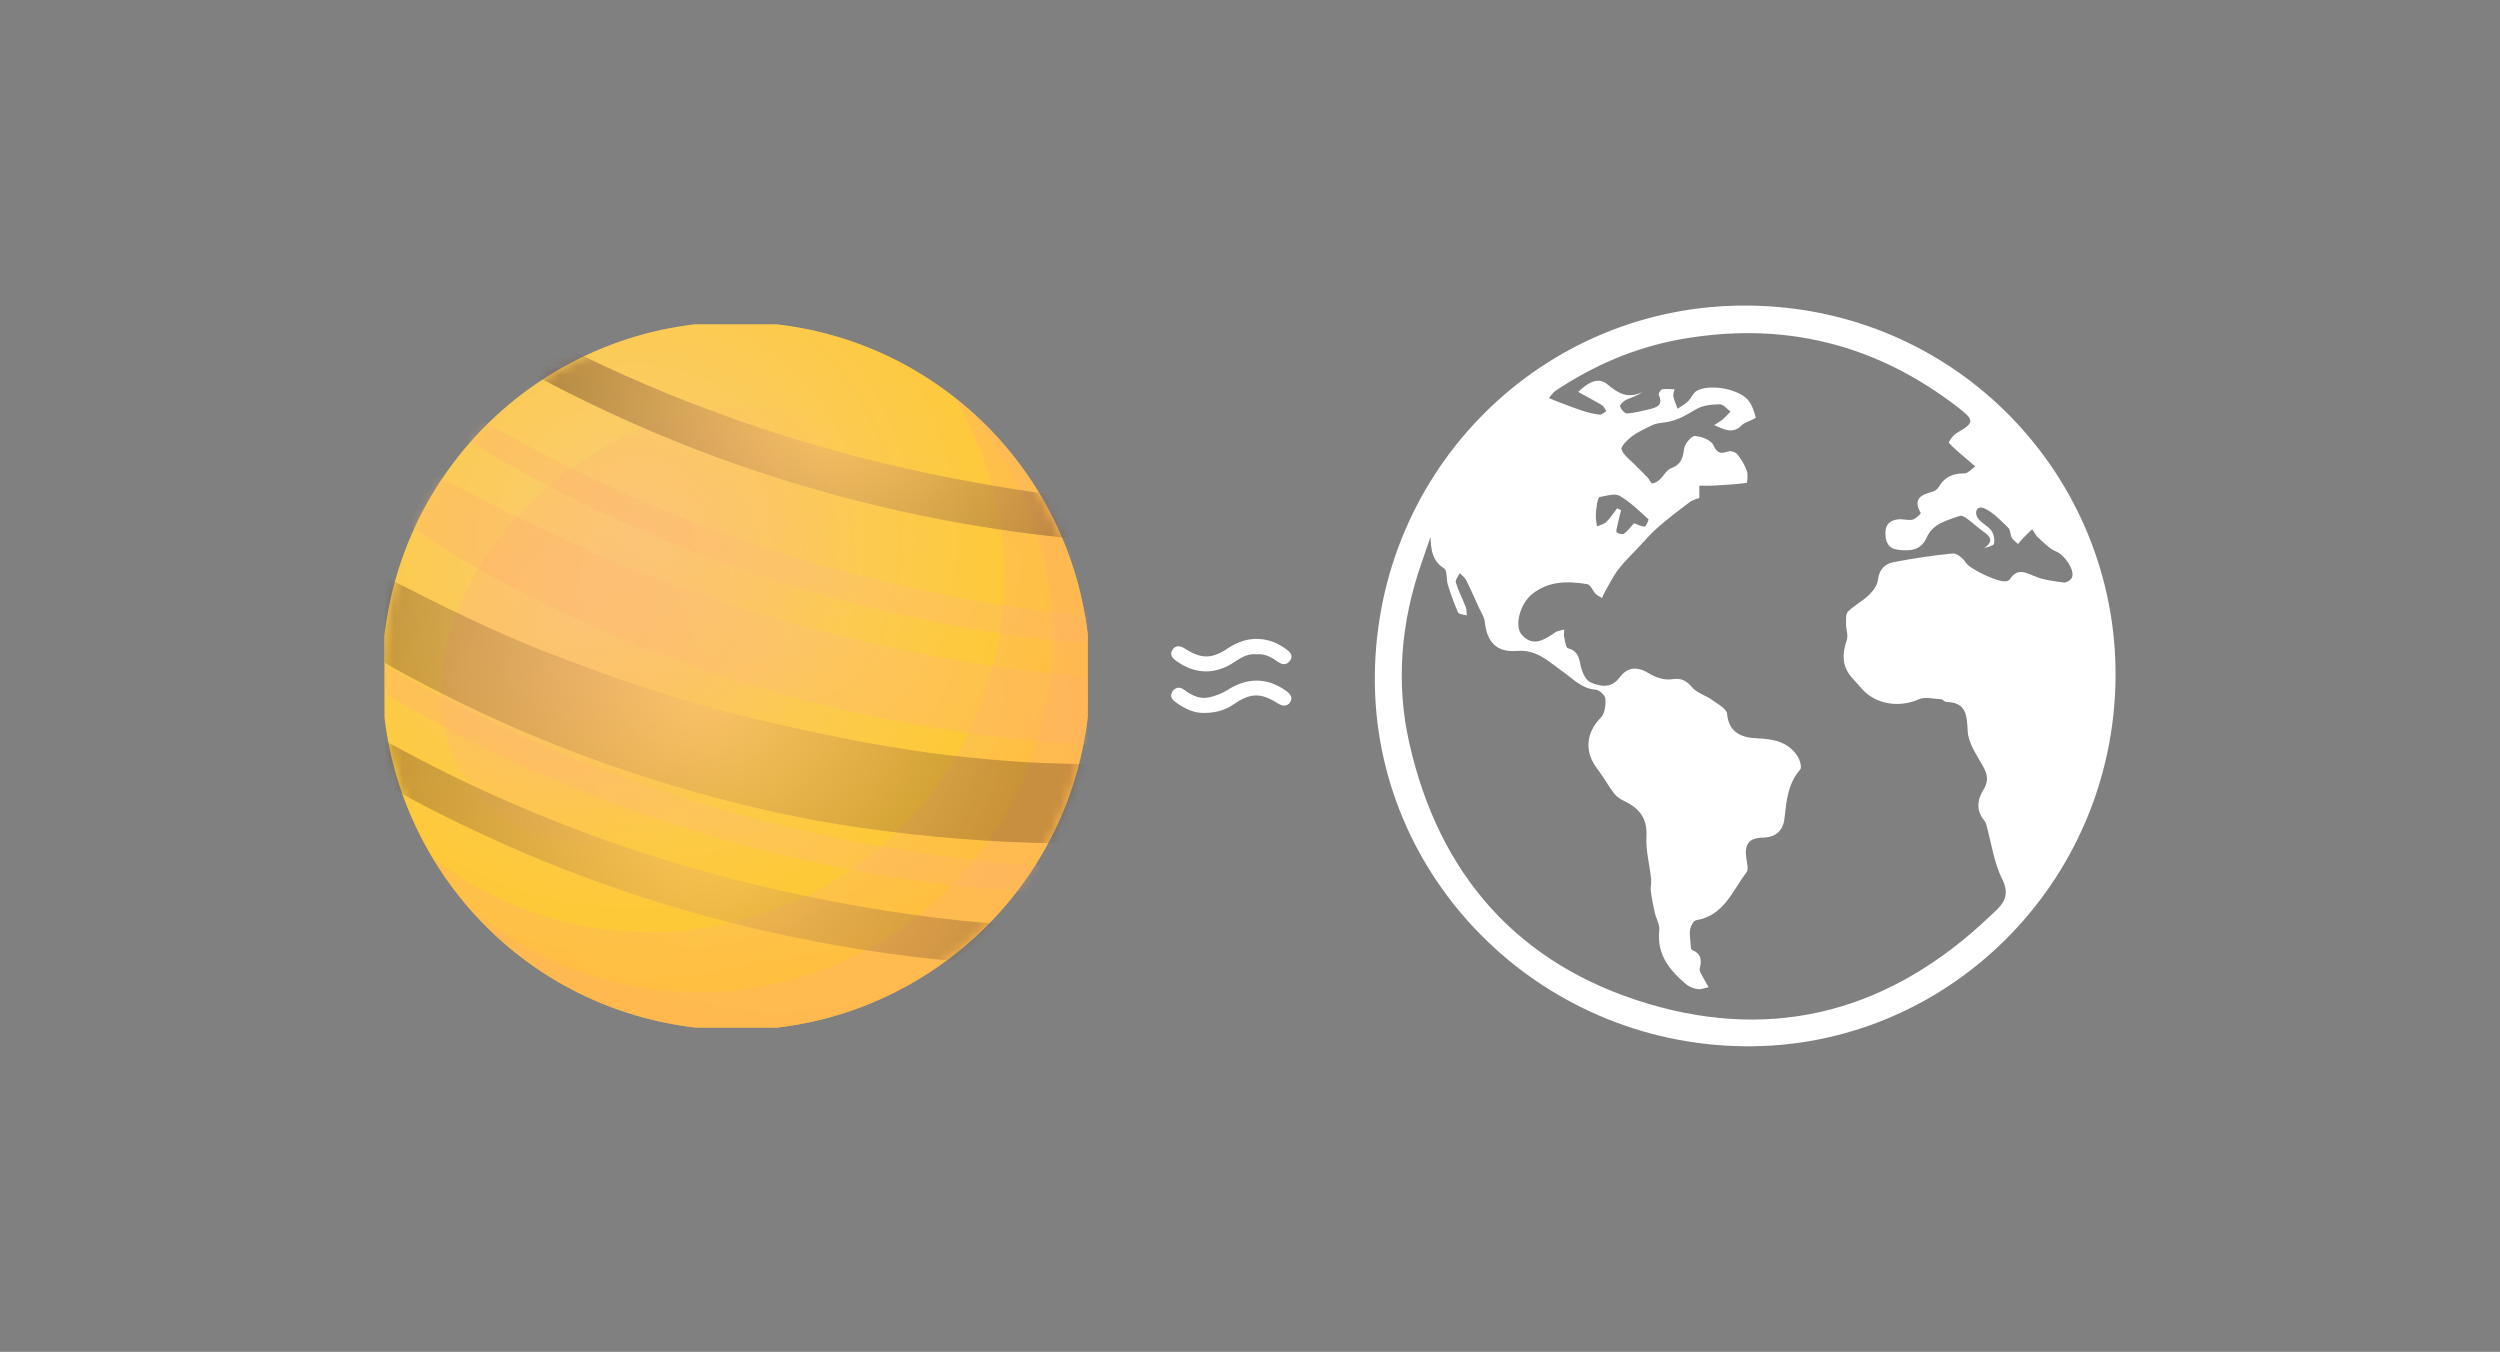 <svg width="270" height="146" viewBox="0 0 270 146" fill="none" xmlns="http://www.w3.org/2000/svg">
<rect x="0" y="0" width="270" height="146" fill="#808080" stroke="none"/>
<g clip-path="url(#clip0_16_4521)">
<path d="M117.243 79.079C120.601 58.234 106.425 38.614 85.58 35.256C64.736 31.898 45.115 46.073 41.757 66.918C38.399 87.763 52.574 107.383 73.419 110.742C94.264 114.1 113.884 99.924 117.243 79.079Z" fill="url(#paint0_radial_16_4521)"/>
<path style="mix-blend-mode:screen" opacity="0.7" d="M94.719 49.93C101.75 58.649 97.674 73.598 85.616 83.32C73.558 93.042 58.084 93.857 51.054 85.138C44.025 76.419 48.1 61.47 60.158 51.748C72.216 42.026 87.689 41.212 94.719 49.93Z" fill="url(#paint1_radial_16_4521)"/>
<path style="mix-blend-mode:multiply" opacity="0.332" d="M117.732 73.003C117.732 94.107 100.613 111.227 79.496 111.227C65.518 111.227 53.288 103.721 46.638 92.525C53.145 97.616 61.33 100.662 70.228 100.662C91.345 100.662 108.452 83.542 108.452 62.427C108.452 55.301 106.501 48.638 103.111 42.929C112.01 49.936 117.732 60.797 117.732 73.003Z" fill="url(#paint2_radial_16_4521)"/>
<path style="mix-blend-mode:multiply" opacity="0.332" d="M117.732 73.003C117.732 94.107 100.614 111.227 79.497 111.227C67.838 111.227 57.393 106.003 50.387 97.772C57.096 103.601 65.864 107.147 75.465 107.147C96.582 107.147 113.7 90.027 113.7 68.923C113.7 59.465 110.263 50.804 104.564 44.131C112.63 51.15 117.734 61.476 117.734 73.004L117.732 73.003Z" fill="url(#paint3_radial_16_4521)"/>
<mask id="mask0_16_4521" style="mask-type:luminance" maskUnits="userSpaceOnUse" x="41" y="34" width="77" height="78">
<path d="M117.243 79.079C120.601 58.234 106.425 38.614 85.58 35.256C64.736 31.898 45.115 46.073 41.757 66.918C38.399 87.763 52.574 107.383 73.419 110.742C94.264 114.1 113.884 99.924 117.243 79.079Z" fill="white"/>
</mask>
<g mask="url(#mask0_16_4521)">
<g style="mix-blend-mode:screen" opacity="0.347">
<path d="M42.22 41.611C47.385 45.812 53.164 49.312 59.059 52.388C65.012 55.496 71.173 58.245 77.479 60.558C90.102 65.188 103.262 68.18 116.647 69.449C120.355 69.8 124.073 70.021 127.796 70.105C129.707 70.149 131.625 70.184 133.534 70.115C135.443 70.046 137.4 70.095 139.205 69.438C139.994 69.15 140.105 67.966 139.205 67.724C137.583 67.287 135.957 67.374 134.29 67.354C132.622 67.335 130.967 67.328 129.307 67.29C126.035 67.215 122.766 67.035 119.506 66.756C112.964 66.192 106.484 65.177 100.058 63.831C87.186 61.135 74.611 56.854 62.783 51.1C56.072 47.835 49.685 44.033 43.218 40.32C42.437 39.872 41.474 41.006 42.221 41.613L42.22 41.611Z" fill="url(#paint4_radial_16_4521)"/>
</g>
<g style="mix-blend-mode:screen" opacity="0.347">
<path d="M31.823 68.117C36.988 72.318 42.767 75.817 48.661 78.894C54.615 82.002 60.776 84.751 67.082 87.063C79.705 91.694 92.865 94.686 106.25 95.955C109.958 96.306 113.677 96.527 117.399 96.611C119.31 96.654 121.228 96.69 123.137 96.621C125.046 96.552 127.003 96.601 128.808 95.944C129.597 95.656 129.708 94.471 128.808 94.23C127.186 93.793 125.56 93.88 123.893 93.86C122.225 93.841 120.57 93.834 118.91 93.796C115.638 93.721 112.369 93.541 109.109 93.262C102.567 92.698 96.087 91.683 89.662 90.337C76.789 87.641 64.213 83.36 52.386 77.606C45.675 74.341 39.288 70.539 32.822 66.826C32.04 66.378 31.077 67.512 31.824 68.119L31.823 68.117Z" fill="url(#paint5_radial_16_4521)"/>
</g>
<g opacity="0.347">
<path d="M27.365 60.891C29.743 63.58 32.622 65.787 35.592 67.789C38.349 69.648 41.148 71.436 44.08 73.007C50.308 76.342 56.774 79.319 63.407 81.757C69.74 84.083 76.221 86.008 82.797 87.515C89.661 89.089 96.691 90.031 103.709 90.593C107.068 90.863 110.435 91.023 113.804 91.074C115.512 91.099 117.229 91.124 118.937 91.065C119.744 91.037 120.55 90.939 121.354 90.857C122.481 90.745 123.687 90.711 124.762 90.352C126.003 89.937 127.052 89.274 127.582 88.038C128.228 86.533 127.774 84.986 126.487 83.99C124.704 82.612 122.138 82.841 119.995 82.689C116.632 82.452 113.251 82.496 109.883 82.261C108.173 82.141 106.466 81.994 104.762 81.82C103.96 81.737 103.158 81.648 102.357 81.554C101.957 81.506 101.556 81.457 101.156 81.408C100.956 81.383 100.756 81.356 100.556 81.331C99.706 81.223 101.281 81.432 100.704 81.352C97.368 80.885 94.047 80.332 90.746 79.663C84.125 78.322 77.571 76.793 71.125 74.749C67.865 73.715 64.642 72.562 61.439 71.362C59.886 70.78 58.344 70.173 56.809 69.543C56.624 69.467 56.439 69.389 56.253 69.312C56.106 69.25 55.487 68.997 56.082 69.242C56.676 69.486 56.058 69.231 55.91 69.167C55.725 69.089 55.539 69.009 55.354 68.928C54.567 68.589 53.782 68.243 53.001 67.89C46.791 65.089 40.825 61.8 34.677 58.882C33.056 58.112 31.451 57.389 29.768 56.76C28.758 56.382 27.495 57.012 26.98 57.895C26.404 58.879 26.636 60.061 27.366 60.887L27.365 60.891Z" fill="url(#paint6_radial_16_4521)"/>
</g>
<g style="mix-blend-mode:screen" opacity="0.347">
<path d="M37.024 50.828C39.439 53.342 42.249 55.468 45.151 57.39C47.965 59.253 50.823 61.041 53.804 62.627C59.942 65.892 66.309 68.802 72.836 71.201C85.723 75.938 99.096 78.901 112.776 80.058C116.536 80.375 120.305 80.558 124.079 80.601C125.992 80.624 127.908 80.645 129.816 80.492C132.068 80.31 134.68 80.407 136.218 78.495C136.987 77.541 137.119 76.299 136.218 75.353C135.505 74.602 134.719 74.111 133.682 73.925C132.653 73.741 131.613 73.729 130.572 73.678C128.91 73.597 127.252 73.56 125.589 73.516C122.266 73.429 118.947 73.235 115.635 72.935C113.979 72.784 112.326 72.609 110.675 72.407C110.274 72.357 109.874 72.307 109.475 72.255C109.349 72.238 108.702 72.15 109.225 72.222C109.748 72.296 109.103 72.204 108.976 72.187C108.131 72.069 107.285 71.943 106.44 71.811C103.16 71.297 99.905 70.652 96.653 69.986C90.142 68.653 83.715 66.912 77.421 64.778C74.279 63.713 71.16 62.564 68.077 61.337C67.378 61.059 66.68 60.776 65.983 60.486C65.797 60.409 65.612 60.332 65.426 60.254C64.921 60.044 65.97 60.489 65.467 60.271C65.051 60.091 64.633 59.914 64.217 59.732C62.646 59.046 61.087 58.335 59.539 57.6C56.219 56.023 52.913 54.386 49.66 52.678C46.309 50.919 43.009 49.076 39.52 47.601C38.575 47.2 37.531 47.239 36.865 48.13C36.248 48.955 36.3 50.076 37.027 50.832L37.024 50.828Z" fill="url(#paint7_radial_16_4521)"/>
</g>
<g opacity="0.347">
<path d="M28.239 75.502C33.285 79.96 39.198 83.547 45.148 86.667C51.151 89.815 57.366 92.608 63.73 94.942C76.475 99.616 89.74 102.596 103.259 103.819C106.967 104.155 110.687 104.359 114.41 104.426C116.32 104.461 118.238 104.492 120.147 104.394C122.149 104.29 124.17 104.339 125.954 103.332C126.76 102.877 126.885 101.448 125.954 101.029C125.122 100.654 124.389 100.415 123.47 100.341C122.619 100.272 121.757 100.297 120.903 100.277C119.243 100.238 117.581 100.224 115.92 100.185C112.598 100.107 109.278 99.922 105.968 99.633C99.49 99.065 93.091 98.031 86.724 96.71C73.864 94.041 61.282 89.794 49.453 84.085C42.731 80.841 36.346 77.011 29.738 73.565C28.552 72.947 27.142 74.533 28.242 75.504L28.239 75.502Z" fill="url(#paint8_radial_16_4521)"/>
</g>
<g opacity="0.5">
<path d="M41.929 29.949C46.976 34.406 52.889 37.993 58.839 41.113C64.842 44.262 71.055 47.054 77.421 49.388C90.166 54.062 103.431 57.042 116.95 58.266C120.657 58.601 124.378 58.805 128.101 58.872C130.011 58.907 131.929 58.938 133.838 58.84C135.84 58.736 137.86 58.785 139.644 57.778C140.451 57.323 140.576 55.894 139.644 55.475C138.813 55.1 138.079 54.861 137.161 54.787C136.309 54.718 135.447 54.743 134.594 54.724C132.933 54.684 131.271 54.67 129.611 54.631C126.288 54.554 122.969 54.368 119.659 54.079C113.181 53.511 106.781 52.477 100.415 51.157C87.554 48.487 74.972 44.24 63.143 38.531C56.422 35.287 50.037 31.458 43.428 28.011C42.243 27.393 40.832 28.979 41.932 29.95L41.929 29.949Z" fill="url(#paint9_radial_16_4521)"/>
</g>
</g>
</g>
<g clip-path="url(#clip1_16_4521)">
<path d="M135.731 70.661C134.821 70.57 134.097 70.968 133.386 71.454C131.271 72.904 129.055 72.856 127.002 71.352C126.56 71.028 126.304 70.665 126.648 70.148C126.943 69.704 127.406 69.683 127.99 70.059C129.756 71.195 130.893 71.178 132.655 69.989C134.719 68.595 137.08 68.68 139.041 70.209C139.468 70.541 139.643 70.929 139.296 71.38C138.955 71.821 138.514 71.821 138.061 71.502C137.366 71.012 136.65 70.575 135.731 70.661V70.661Z" fill="white"/>
<path d="M130.071 76.998C128.988 77.037 127.873 76.533 126.869 75.756C126.466 75.444 126.339 75.048 126.668 74.625C126.99 74.212 127.424 74.162 127.847 74.47C128.637 75.045 129.488 75.533 130.496 75.331C131.214 75.187 131.953 74.916 132.561 74.526C134.707 73.151 136.845 73.147 138.906 74.616C139.477 75.023 139.618 75.447 139.321 75.862C139.014 76.288 138.55 76.319 137.973 75.949C136.197 74.814 135.054 74.819 133.31 76.02C132.406 76.643 131.422 76.988 130.071 76.998Z" fill="white"/>
</g>
<path d="M188.396 112.998C166.174 112.758 148.278 94.754 148.482 72.956C148.691 50.654 166.597 32.84 188.736 33.001C211.328 33.165 228.663 51.446 228.479 73.158C228.29 95.442 210.216 113.233 188.396 112.998ZM154.5 57.975C154.175 58.916 153.853 59.857 153.526 60.797C151.31 67.152 150.727 73.683 152.198 80.223C155.401 94.466 163.96 104.213 177.972 108.397C191.946 112.57 204.338 109.018 214.875 98.987C215.986 97.929 217.279 97.044 216.249 94.977C215.335 93.144 215.061 90.993 214.5 88.984C214.467 88.866 214.406 88.746 214.327 88.652C213.403 87.554 213.522 86.395 214.222 85.279C214.79 84.372 214.655 83.618 214.15 82.723C213.481 81.535 212.584 80.27 212.514 78.999C212.417 77.24 212.398 75.871 210.198 75.808C210.013 75.803 209.839 75.533 209.652 75.523C208.834 75.481 207.894 75.223 207.216 75.529C205.159 76.456 202.582 76.086 201.103 74.415C200.77 74.039 200.441 73.659 200.097 73.293C198.915 72.038 198.926 70.643 199.459 69.097C199.629 68.603 199.366 67.971 199.373 67.403C199.378 66.94 199.323 66.312 199.586 66.048C200.259 65.374 201.155 64.925 201.844 64.263C202.291 63.834 202.748 63.214 202.816 62.635C202.946 61.523 203.547 60.896 204.5 60.714C206.622 60.309 208.765 59.974 210.914 59.777C211.363 59.736 212.029 60.322 212.325 60.789C212.757 61.472 216.007 63.045 216.785 62.748C216.897 62.705 217.024 62.633 217.086 62.538C217.888 61.3 218.78 61.846 219.806 62.26C220.771 62.648 221.854 62.778 222.899 62.913C223.171 62.948 223.651 62.645 223.767 62.38C224.131 61.546 222.916 59.902 222.068 59.564C221.346 59.276 220.756 58.628 220.151 58.091C219.87 57.841 219.694 57.473 219.47 57.158C219.161 57.458 218.845 57.751 218.546 58.06C218.334 58.28 218.145 58.522 217.946 58.755C217.714 58.525 217.42 58.33 217.266 58.055C217.088 57.736 217.14 57.236 216.904 57.011C216.101 56.243 215.306 55.367 214.331 54.909C213.557 54.547 213.145 55.264 213.626 55.98C213.98 56.506 214.69 56.788 215.068 57.305C215.333 57.669 215.448 58.275 215.354 58.715C215.305 58.947 214.666 59.054 214.293 59.218C215.263 58.496 215.06 58.022 214.279 57.464C213.635 57.003 213.047 56.463 212.41 55.992C212.2 55.837 211.859 55.64 211.67 55.71C210.294 56.216 208.763 56.498 208.07 58.073C207.464 59.451 206.278 59.538 204.997 59.376C203.947 59.243 203.637 58.57 203.624 57.613C203.61 56.606 204.159 56.156 205.071 56.083C205.566 56.044 206.096 56.23 206.563 56.119C206.91 56.035 207.479 55.464 207.444 55.404C206.532 53.834 207.525 53.426 208.758 53.09C209.012 53.02 209.279 52.777 209.418 52.541C210.042 51.483 210.949 51.12 212.153 51.126C212.544 51.128 212.938 50.636 213.331 50.369C212.964 50.058 212.595 49.75 212.231 49.435C211.628 48.911 210.996 48.411 210.473 47.817C210.417 47.753 210.929 46.996 211.304 46.779C213.226 45.668 213.293 45.415 211.507 44.031C202.564 37.1 192.507 34.638 181.377 36.666C176.534 37.549 172.098 39.473 168.007 42.195C167.719 42.387 167.523 42.719 167.285 42.986C167.612 43.124 167.935 43.274 168.267 43.398C169.163 43.734 170.055 44.083 170.965 44.378C171.551 44.567 172.159 44.718 172.768 44.786C172.989 44.81 173.242 44.54 173.481 44.405C173.329 44.186 173.225 43.889 173.017 43.764C172.192 43.266 171.335 42.822 170.438 42.328C171.416 41.398 172.555 40.621 173.609 41.514C174.804 42.526 175.851 43.09 177.396 42.33C176.803 42.764 176.181 42.916 175.615 43.183C175.332 43.316 174.918 43.736 174.969 43.894C175.072 44.209 175.469 44.67 175.719 44.654C176.534 44.603 177.342 44.383 178.145 44.193C178.936 44.006 179.655 43.758 179.149 42.666C179.087 42.532 179.343 42.075 179.503 42.046C179.938 41.965 180.401 42.034 180.852 42.044C180.802 42.3 180.668 42.574 180.719 42.808C180.819 43.266 181.022 43.7 181.182 44.144C181.555 43.886 181.967 43.668 182.29 43.358C182.658 43.002 182.865 42.407 183.284 42.188C184.705 41.446 187.744 41.994 188.786 43.202C189.223 43.709 189.445 44.432 189.624 45.096C189.648 45.184 188.829 45.494 188.405 45.709C188.294 45.766 188.188 45.842 188.103 45.931C187.161 46.904 186.24 46.403 185.136 45.915C185.535 45.648 185.821 45.493 186.064 45.286C186.362 45.03 186.624 44.731 186.901 44.45C186.513 44.171 186.12 43.653 185.737 43.661C184.89 43.678 183.933 43.762 183.228 44.173C181.428 45.224 180.979 45.487 179.263 45.692C178.936 45.731 178.6 45.834 178.305 45.981C177.595 46.336 176.851 46.664 176.227 47.141C175.748 47.507 175.019 48.229 175.127 48.538C175.352 49.18 176.054 49.659 176.571 50.194C177.023 50.662 177.5 51.106 177.948 51.578C178.137 51.777 178.281 52.2 178.447 52.201C178.721 52.202 179.037 51.988 179.261 51.784C179.684 51.399 179.981 50.753 180.461 50.579C181.523 50.196 181.751 49.51 181.876 48.491C181.941 47.955 182.644 47.083 183.038 47.094C183.74 47.114 184.792 47.524 185.04 48.069C185.465 49.004 185.852 49.022 186.659 48.751C186.933 48.659 187.466 48.852 187.657 49.092C188.077 49.616 188.434 50.226 188.659 50.857C188.801 51.256 188.71 52.143 188.638 52.153C187.413 52.314 186.175 52.381 184.939 52.448C184.47 52.474 183.998 52.45 183.527 52.448V53.779C183.259 53.888 182.834 53.971 182.522 54.204C181.358 55.075 180.197 55.957 179.099 56.909C178.344 57.564 177.687 58.333 177 59.064C176.244 59.865 175.442 60.634 174.776 61.505C174.204 62.253 173.79 63.123 173.316 63.944C173.2 64.146 173.121 64.369 173.026 64.582C172.796 64.44 172.529 64.335 172.346 64.148C172.014 63.806 171.776 63.149 171.42 63.09C169.32 62.739 167.223 62.731 165.447 64.181C164.149 65.241 163.515 67.638 164.366 68.57C165.644 69.971 166.861 69.014 168.034 68.261C168.069 68.239 168.101 68.206 168.14 68.195C168.404 68.123 168.669 68.056 168.934 67.988C168.931 68.264 168.88 68.549 168.937 68.812C169.029 69.238 169.113 69.957 169.338 70.014C170.368 70.276 170.525 70.96 170.704 71.855C170.838 72.531 171.234 73.462 171.765 73.688C172.79 74.124 173.972 74.42 174.916 73.166C175.842 71.936 176.898 71.991 178.18 72.777C178.855 73.191 179.806 73.477 180.56 73.359C181.608 73.194 182.134 73.511 182.781 74.263C183.292 74.856 184.199 75.088 184.867 75.568C185.489 76.015 186.476 76.538 186.525 77.096C186.711 79.213 188.245 79.681 189.756 79.738C191.53 79.805 193.047 80.104 194.087 81.597C194.371 82.004 194.63 82.868 194.423 83.105C193.078 84.645 192.938 86.507 192.722 88.381C192.564 89.752 191.765 90.442 190.363 90.464C188.91 90.486 188.396 91.163 188.595 92.642C188.666 93.167 188.87 93.879 188.621 94.209C187.098 96.219 186.176 98.895 183.173 99.388C182.912 99.431 182.623 99.959 182.545 100.305C182.445 100.754 182.528 101.248 182.564 101.72C182.588 102.024 182.585 102.528 182.739 102.591C183.737 103.004 183.804 103.675 183.572 104.607C183.494 104.919 183.837 105.345 184.014 105.706C184.167 106.018 184.357 106.31 184.532 106.612C184.139 106.692 183.733 106.877 183.359 106.826C182.926 106.767 182.449 106.587 182.117 106.309C180.3 104.786 178.906 103.057 179.198 100.437C179.266 99.835 178.853 99.189 178.711 98.552C178.537 97.776 178.384 96.993 178.284 96.206C178.233 95.801 178.372 95.372 178.328 94.965C178.16 93.41 177.733 91.847 177.817 90.309C177.925 88.333 177.008 87.277 175.404 86.502C175.007 86.31 174.59 86.048 174.33 85.705C173.679 84.843 173.157 83.883 172.502 83.025C171.078 81.16 171.28 79.146 172.908 77.478C173.332 77.044 173.428 76.131 173.38 75.459C173.354 75.095 172.726 74.51 172.337 74.482C170.819 74.374 169.942 73.351 168.815 72.557C167.351 71.528 165.988 70.115 163.84 70.299C161.647 70.487 160.574 69.347 160.359 67.153C160.309 66.644 159.967 66.161 159.745 65.672C159.285 64.658 158.837 63.637 158.336 62.642C158.19 62.352 157.883 62.142 157.649 61.895C157.497 62.238 157.147 62.641 157.23 62.911C157.507 63.817 157.957 64.667 158.299 65.555C158.406 65.832 158.378 66.16 158.413 66.465C158.088 66.365 157.566 66.353 157.473 66.148C157.036 65.181 156.685 64.171 156.368 63.156C156.184 62.57 156.327 61.63 155.968 61.397C154.643 60.54 154.547 59.348 154.5 57.975L154.5 57.975ZM176.476 56.51C176.796 56.625 177.206 56.846 177.63 56.877C177.75 56.885 178.093 56.136 178.026 56.076C177.027 55.178 176.054 54.203 174.905 53.543C174.383 53.243 173.481 53.556 172.767 53.679C172.633 53.702 172.531 54.134 172.485 54.39C172.407 54.828 172.354 55.275 172.35 55.719C172.346 56.097 172.425 56.476 172.467 56.855C172.811 56.7 173.23 56.621 173.482 56.373C173.926 55.937 174.268 55.396 174.653 54.899L175.074 55.099C174.941 55.648 174.798 56.193 174.679 56.744C174.624 56.998 174.5 57.388 174.614 57.492C174.787 57.65 175.235 57.747 175.394 57.632C175.793 57.343 176.095 56.921 176.476 56.509L176.476 56.51Z" fill="white"/>
<defs>
<radialGradient id="paint0_radial_16_4521" cx="0" cy="0" r="1" gradientUnits="userSpaceOnUse" gradientTransform="translate(68.382 58.1) scale(50.01 50.01)">
<stop stop-color="#F9CD78"/>
<stop offset="1" stop-color="#FFC82A"/>
</radialGradient>
<radialGradient id="paint1_radial_16_4521" cx="0" cy="0" r="1" gradientUnits="userSpaceOnUse" gradientTransform="translate(61.494 66.777) rotate(-38.881) scale(36.706 26.504)">
<stop stop-color="#FDC079"/>
<stop offset="0.955" stop-color="#FFB06B" stop-opacity="0"/>
</radialGradient>
<radialGradient id="paint2_radial_16_4521" cx="0" cy="0" r="1" gradientUnits="userSpaceOnUse" gradientTransform="translate(82.185 77.077) scale(34.855 34.855)">
<stop stop-color="#FDC079"/>
<stop offset="0.955" stop-color="#FFB06B"/>
</radialGradient>
<radialGradient id="paint3_radial_16_4521" cx="0" cy="0" r="1" gradientUnits="userSpaceOnUse" gradientTransform="translate(84.059 77.678) scale(33.61)">
<stop stop-color="#FDC079"/>
<stop offset="0.955" stop-color="#FFB06B"/>
</radialGradient>
<radialGradient id="paint4_radial_16_4521" cx="0" cy="0" r="1" gradientUnits="userSpaceOnUse" gradientTransform="translate(90.518 55.005) scale(35.934 35.934)">
<stop stop-color="#FDC079"/>
<stop offset="0.955" stop-color="#FFB06B"/>
</radialGradient>
<radialGradient id="paint5_radial_16_4521" cx="0" cy="0" r="1" gradientUnits="userSpaceOnUse" gradientTransform="translate(80.121 81.511) scale(35.934 35.934)">
<stop stop-color="#FDC079"/>
<stop offset="0.955" stop-color="#FFB06B"/>
</radialGradient>
<radialGradient id="paint6_radial_16_4521" cx="0" cy="0" r="1" gradientUnits="userSpaceOnUse" gradientTransform="translate(76.094 73.371) scale(37.087 37.087)">
<stop stop-color="#FDC079"/>
<stop offset="0.955" stop-color="#633E24"/>
</radialGradient>
<radialGradient id="paint7_radial_16_4521" cx="0" cy="0" r="1" gradientUnits="userSpaceOnUse" gradientTransform="translate(85.645 63.535) scale(36.792 36.792)">
<stop stop-color="#FDC079"/>
<stop offset="0.955" stop-color="#FFB06B"/>
</radialGradient>
<radialGradient id="paint8_radial_16_4521" cx="0" cy="0" r="1" gradientUnits="userSpaceOnUse" gradientTransform="translate(76.645 88.669) scale(36.216 36.216)">
<stop stop-color="#FDC079"/>
<stop offset="0.955" stop-color="#633E24"/>
</radialGradient>
<radialGradient id="paint9_radial_16_4521" cx="0" cy="0" r="1" gradientUnits="userSpaceOnUse" gradientTransform="translate(90.336 43.115) scale(36.216 36.216)">
<stop stop-color="#FDC079"/>
<stop offset="0.955" stop-color="#633E24"/>
</radialGradient>
<clipPath id="clip0_16_4521">
<rect width="75.961" height="75.961" fill="white" transform="translate(41.52 35.02)"/>
</clipPath>
<clipPath id="clip1_16_4521">
<rect width="13" height="8" fill="white" transform="translate(126.48 69)"/>
</clipPath>
</defs>
</svg>
